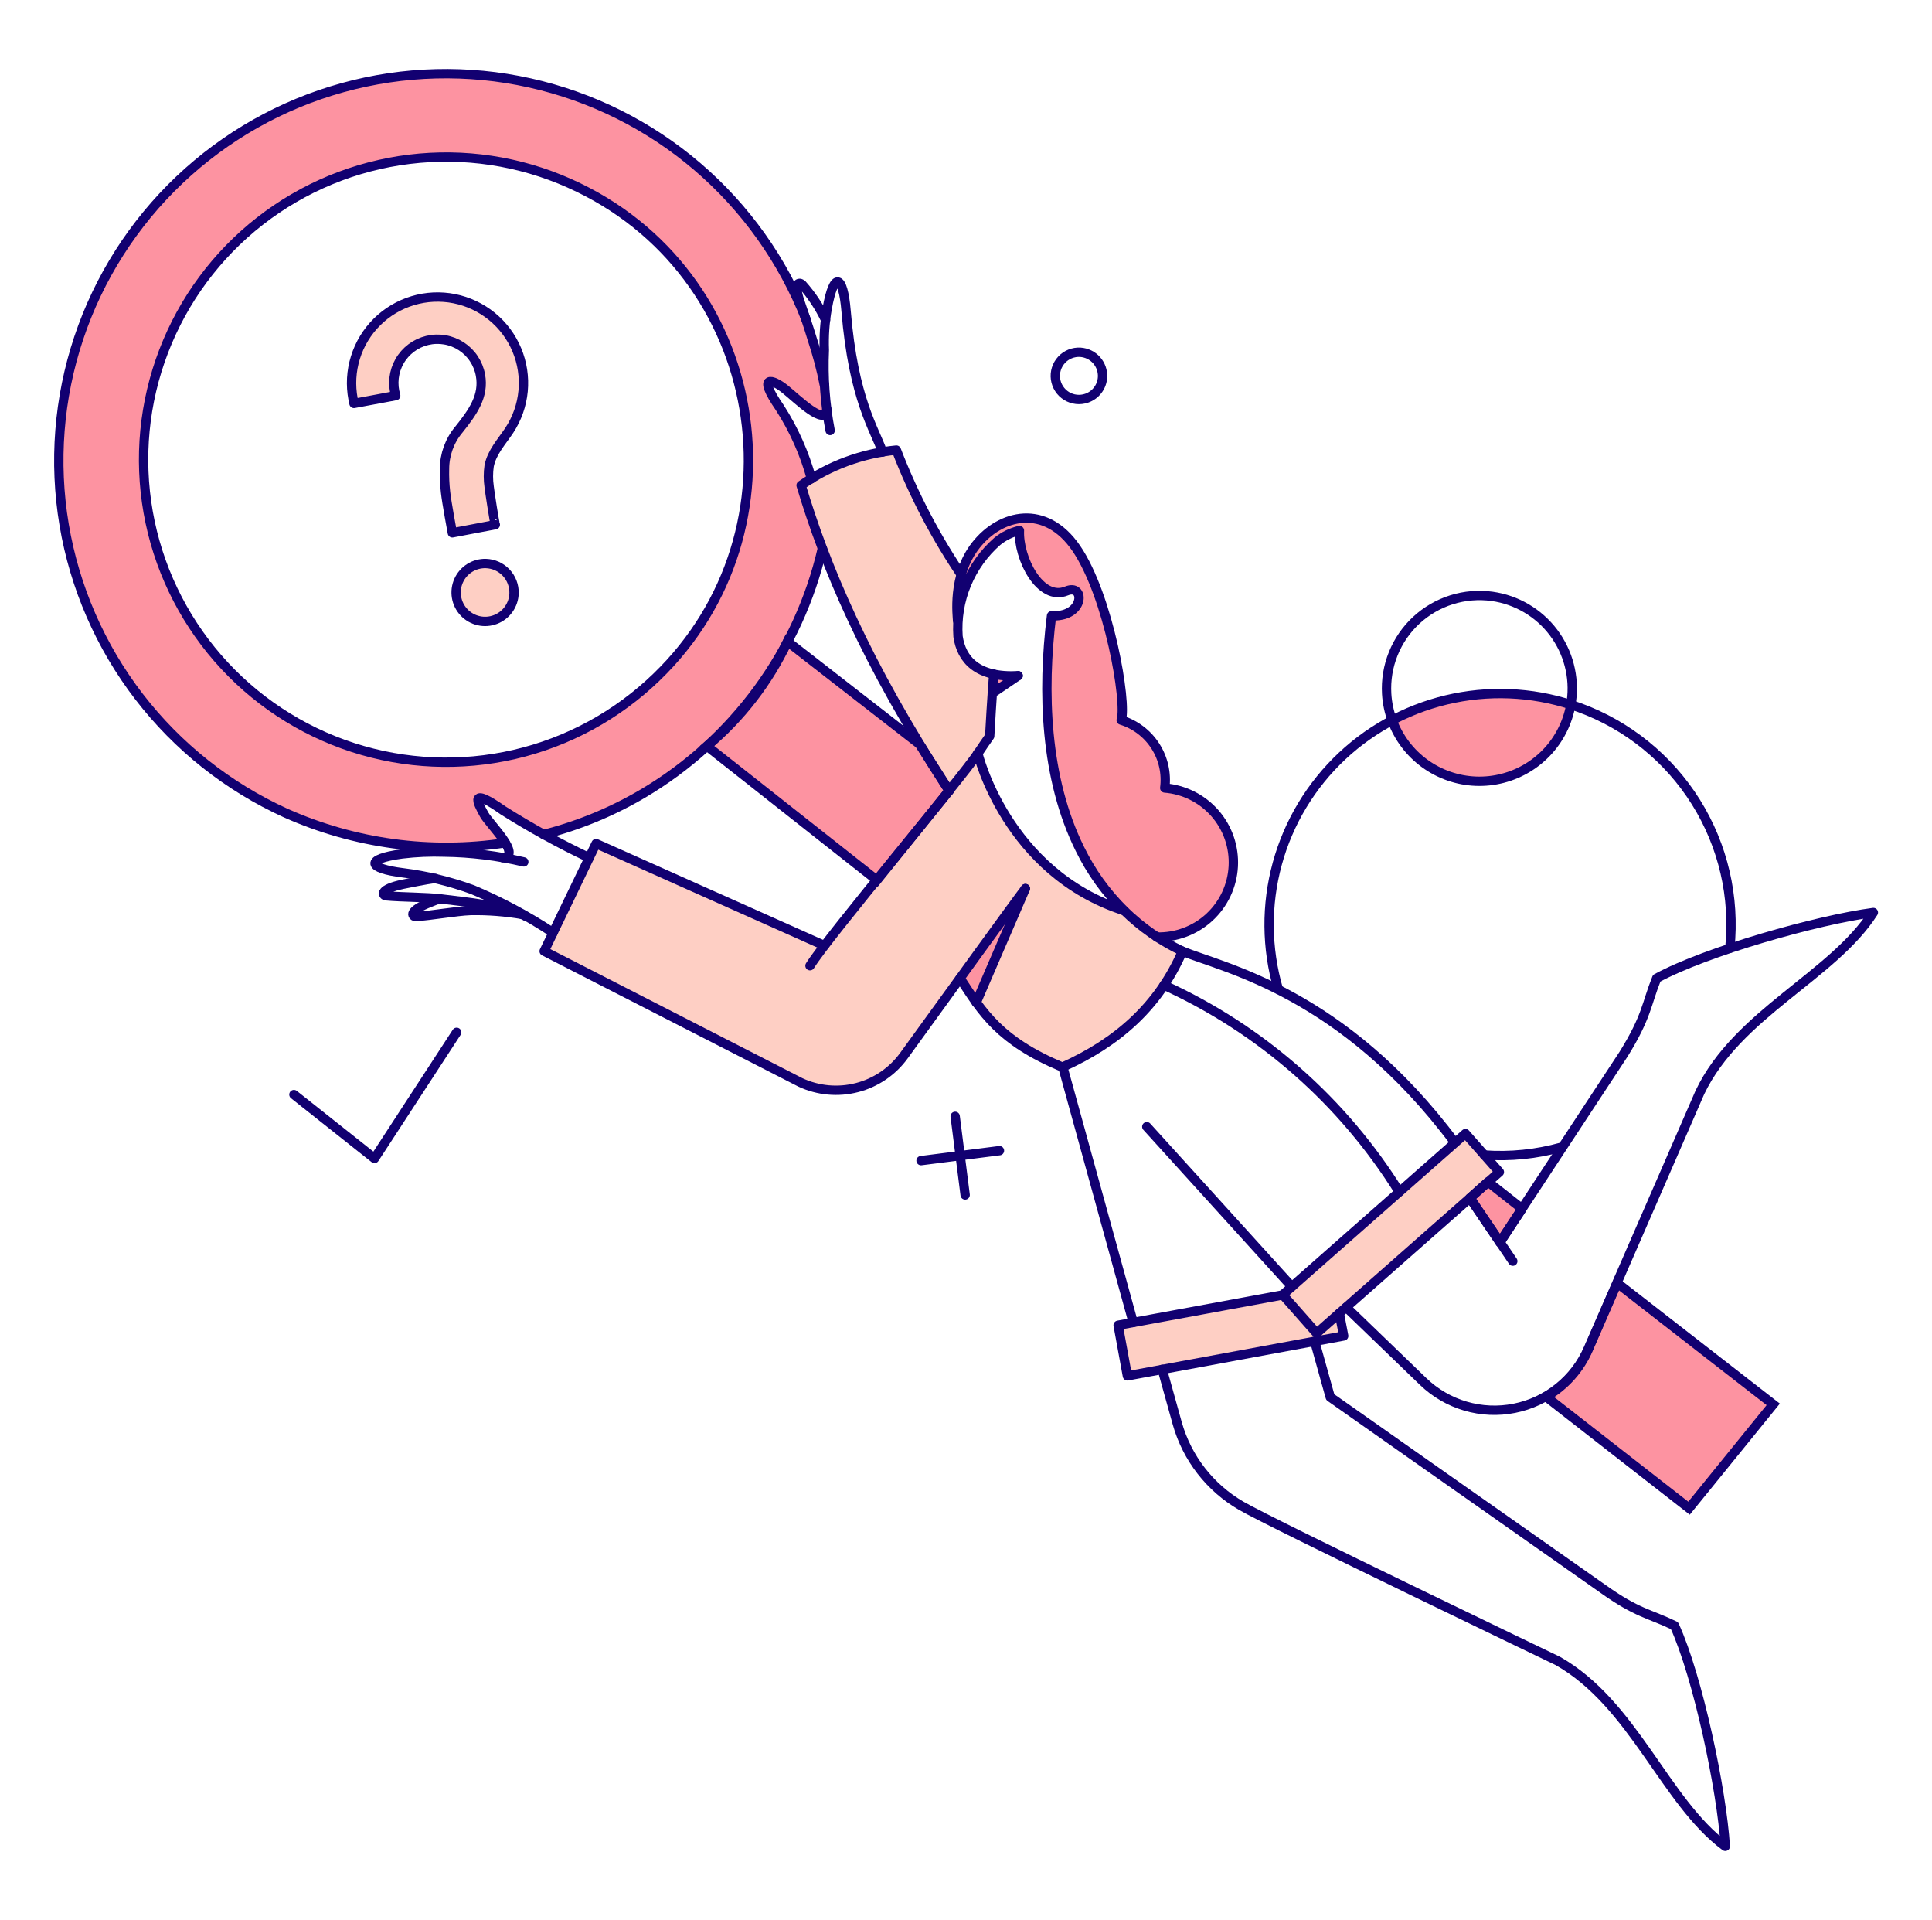 <svg width="159" height="158" viewBox="0 0 159 158" fill="none" xmlns="http://www.w3.org/2000/svg">
<path d="M92.526 74.936C82.805 71.8 80.474 61.988 80.474 61.988C80.801 61.521 81.12 61.05 81.43 60.573L81.745 55.511C76.667 54.107 79.549 47.924 79.549 47.924C77.221 44.52 75.277 40.869 73.754 37.037C70.935 37.312 68.234 38.309 65.914 39.934C67.854 46.413 71.132 54.413 78.097 65.071C75.1 68.812 70.208 74.728 67.851 77.805L49.065 69.394L44.782 78.251L65.869 89.048C67.325 89.73 68.974 89.882 70.53 89.478C72.087 89.075 73.454 88.141 74.396 86.838L79.011 80.476C80.863 83.313 82.281 85.643 87.421 87.794C92.889 85.333 95.257 82.353 97.308 78.251C95.533 77.432 93.915 76.31 92.526 74.936Z" fill="#FECFC4"/>
<path d="M92.78 113.212L92.019 109.045L109.819 105.76L110.581 109.926L92.78 113.212Z" fill="#FECFC4"/>
<path d="M108.357 109.702L105.564 106.537L120.603 93.275L123.395 96.441L108.357 109.702Z" fill="#FECFC4"/>
<path d="M39.988 46.367C39.357 46.349 38.744 46.583 38.284 47.017C37.825 47.45 37.557 48.049 37.539 48.681C37.521 49.312 37.755 49.925 38.189 50.385C38.623 50.844 39.221 51.112 39.853 51.13C40.485 51.148 41.098 50.914 41.557 50.48C42.017 50.046 42.285 49.448 42.303 48.816C42.32 48.184 42.087 47.571 41.653 47.112C41.219 46.653 40.62 46.385 39.988 46.367Z" fill="#FECFC4"/>
<path d="M41.93 35.405C42.568 34.437 42.957 33.328 43.065 32.174C43.173 31.02 42.996 29.857 42.55 28.788C42.103 27.719 41.401 26.775 40.504 26.041C39.607 25.307 38.544 24.804 37.408 24.577C36.271 24.35 35.096 24.406 33.986 24.739C32.877 25.072 31.866 25.673 31.042 26.489C30.219 27.305 29.609 28.31 29.265 29.417C28.922 30.524 28.855 31.698 29.072 32.836C29.09 32.958 29.114 33.077 29.147 33.195L32.581 32.553C32.439 32.085 32.394 31.593 32.449 31.107C32.504 30.621 32.657 30.151 32.9 29.726C33.143 29.302 33.47 28.931 33.861 28.637C34.252 28.343 34.699 28.132 35.175 28.017C35.65 27.902 36.144 27.885 36.626 27.968C37.109 28.05 37.569 28.23 37.979 28.497C38.389 28.764 38.741 29.112 39.012 29.519C39.283 29.926 39.468 30.384 39.555 30.866C39.87 32.58 38.938 33.896 37.778 35.346C37.017 36.254 36.599 37.402 36.599 38.587C36.604 40.357 36.815 42.122 37.228 43.843L40.765 43.171C40.386 41.588 40.22 39.961 40.272 38.333C40.496 37.197 41.318 36.331 41.93 35.405Z" fill="#FECFC4"/>
<path fill-rule="evenodd" clip-rule="evenodd" d="M32.855 6.292C38.59 5.591 44.408 6.464 49.685 8.818C59.837 13.341 66.074 22.162 67.934 31.798C67.934 31.798 67.98 33.096 68.078 34.097C67.458 34.471 66.237 33.431 65.171 32.522C64.209 31.702 63.371 30.989 63.214 31.518C63.063 32.027 63.426 32.571 64.003 33.436C64.778 34.596 65.935 36.332 66.751 39.329L65.965 39.968C66.204 40.921 66.767 42.523 67.43 44.409L67.702 45.185C66.383 50.889 63.462 56.32 58.848 60.762C54.907 64.574 50.049 67.304 44.743 68.686C44.625 68.717 43.822 68.195 42.866 67.575C41.561 66.726 39.971 65.694 39.461 65.637C38.65 65.547 40.566 68.019 41.394 69.088C41.47 69.184 41.536 69.269 41.589 69.34C37.413 69.992 33.15 69.806 29.046 68.793C24.943 67.781 21.083 65.96 17.69 63.44C14.298 60.919 11.442 57.748 9.288 54.111C7.134 50.474 5.727 46.445 5.147 42.259C4.567 38.072 4.827 33.812 5.911 29.727C6.995 25.642 8.881 21.814 11.461 18.466C14.04 15.118 17.261 12.317 20.934 10.227C24.607 8.137 28.66 6.799 32.856 6.292H32.855ZM33.693 13.105C38.18 12.556 42.731 13.239 46.859 15.08C63.124 22.326 66.537 43.674 54.028 55.715C51.189 58.461 47.739 60.492 43.96 61.641C40.182 62.79 36.185 63.024 32.298 62.324C28.412 61.623 24.747 60.008 21.608 57.612C18.469 55.216 15.945 52.108 14.244 48.543C12.543 44.979 11.714 41.062 11.826 37.114C11.938 33.167 12.988 29.302 14.888 25.84C16.788 22.378 19.484 19.418 22.754 17.203C26.024 14.989 29.773 13.584 33.693 13.105Z" fill="#FD93A1"/>
<path d="M123.44 102.22L125.262 99.457L122.454 97.247L120.977 98.576L123.44 102.22Z" fill="#FD93A1"/>
<path d="M133.088 105.569L130.73 110.993C130.019 112.645 128.793 114.023 127.235 114.923L139.004 124.098L145.934 115.556L133.088 105.569Z" fill="#FD93A1"/>
<path d="M120.678 64.228C122.639 64.502 124.63 64.004 126.232 62.84C127.834 61.676 128.921 59.935 129.265 57.985C126.848 57.208 124.3 56.922 121.771 57.145C119.242 57.368 116.783 58.096 114.54 59.285C115.023 60.585 115.848 61.731 116.928 62.602C118.009 63.472 119.305 64.034 120.678 64.228Z" fill="#FD93A1"/>
<path d="M75.682 61.241L64.81 52.789C63.247 56.102 60.985 59.037 58.18 61.393L72.171 72.429L78.115 65.067L75.682 61.241Z" fill="#FD93A1"/>
<path d="M84.403 73.128L79.028 80.536C79.407 81.231 79.847 81.891 80.343 82.507L84.403 73.128Z" fill="#FD93A1"/>
<path d="M81.655 57.059L83.79 55.552C83.113 55.596 82.434 55.581 81.76 55.507L81.655 57.059Z" fill="#FD93A1"/>
<path d="M95.857 64.84C96.014 63.636 95.741 62.415 95.085 61.393C94.429 60.371 93.433 59.614 92.273 59.255C92.422 58.828 92.468 58.373 92.408 57.925C91.422 50.728 89.929 46.292 87.464 43.754C85.792 42.006 82.372 42.29 80.341 44.843C78.324 47.4 78.831 50.773 78.818 51.053C79.022 48.541 80.195 46.206 82.089 44.541C82.618 44.106 83.242 43.8 83.91 43.645C83.805 45.916 85.612 49.515 87.793 48.619C89.251 48.024 89.426 50.662 86.553 50.662C85.777 56.889 86.016 64.025 88.883 69.838L89.346 70.719C90.756 73.285 92.77 75.469 95.216 77.081C96.84 77.165 98.431 76.602 99.639 75.514C100.848 74.426 101.574 72.902 101.66 71.278C101.744 69.654 101.181 68.063 100.092 66.855C99.004 65.647 97.481 64.92 95.857 64.835V64.84Z" fill="#FD93A1"/>
<path d="M123.44 102.22L125.262 99.457L122.454 97.247L120.977 98.576L123.44 102.22Z" stroke="#120071" stroke-width="0.769" stroke-linejoin="round"/>
<path d="M133.088 105.569L130.73 110.993C130.019 112.645 128.793 114.023 127.235 114.923L139.004 124.098L145.934 115.556L133.088 105.569Z" stroke="#120071" stroke-width="0.769"/>
<path d="M75.681 61.241L64.809 52.789C63.246 56.102 60.984 59.037 58.179 61.393L72.17 72.429L78.115 65.067L75.681 61.241Z" stroke="#120071" stroke-width="0.769"/>
<path d="M79.326 47.606C77.07 44.309 75.206 40.761 73.77 37.033C70.95 37.307 68.249 38.306 65.93 39.934C67.871 46.415 71.141 54.405 78.114 65.068" stroke="#120071" stroke-width="0.769" stroke-linecap="round" stroke-linejoin="round"/>
<path d="M68.319 35.42C67.9 33.241 67.74 31.021 67.841 28.805C67.796 27.66 67.875 26.513 68.077 25.385C68.627 22.29 69.381 22.592 69.63 25.579C70.239 32.895 71.988 35.316 72.631 37.197" stroke="#120071" stroke-width="0.769" stroke-linecap="round" stroke-linejoin="round"/>
<path d="M67.944 26.326C67.444 25.27 66.795 24.29 66.018 23.417C65.782 23.191 65.232 23.168 65.913 25.06C66.059 25.464 66.644 27.211 66.824 27.838C67.243 29.089 67.583 30.366 67.84 31.661" stroke="#120071" stroke-width="0.769" stroke-linecap="round" stroke-linejoin="round"/>
<path d="M68.05 33.673C67.945 35.151 65.662 32.865 64.585 32C63.616 31.222 62.227 30.727 64.182 33.553C65.34 35.356 66.216 37.325 66.78 39.393" stroke="#120071" stroke-width="0.769" stroke-linecap="round" stroke-linejoin="round"/>
<path d="M124.5 103.773L120.977 98.576" stroke="#120071" stroke-width="0.769" stroke-linecap="round" stroke-linejoin="round"/>
<path d="M81.78 55.468C81.78 55.468 81.615 57.537 81.45 60.569C81.121 61.036 80.797 61.508 80.48 61.984" stroke="#120071" stroke-width="0.769" stroke-linecap="round" stroke-linejoin="round"/>
<path d="M83.79 55.597L81.661 57.041" stroke="#120071" stroke-width="0.769" stroke-linecap="round" stroke-linejoin="round"/>
<path d="M106.311 105.864L94.379 92.707" stroke="#120071" stroke-width="0.769" stroke-linecap="round" stroke-linejoin="round"/>
<path d="M84.387 73.114L80.341 82.492" stroke="#120071" stroke-width="0.769" stroke-linecap="round" stroke-linejoin="round"/>
<path d="M115.152 98.068C110.516 90.617 103.783 84.7 95.798 81.059" stroke="#120071" stroke-width="0.769" stroke-linecap="round" stroke-linejoin="round"/>
<path d="M93.261 108.816L87.464 87.779" stroke="#120071" stroke-width="0.769" stroke-linecap="round" stroke-linejoin="round"/>
<path d="M110.224 108.059L110.582 109.926L92.781 113.211L92.019 109.045L105.565 106.551" stroke="#120071" stroke-width="0.769" stroke-linecap="round" stroke-linejoin="round"/>
<path d="M95.201 77.101C96.8 77.144 98.354 76.56 99.53 75.475C100.706 74.389 101.411 72.888 101.497 71.29C101.583 69.692 101.041 68.123 99.988 66.918C98.934 65.714 97.452 64.968 95.857 64.839C96.014 63.635 95.741 62.414 95.085 61.392C94.429 60.37 93.433 59.612 92.273 59.253C92.757 57.852 91.262 49.044 88.57 45.112C86.043 41.423 82.35 42.286 80.326 44.842C78.302 47.397 78.816 50.771 78.803 51.052" stroke="#120071" stroke-width="0.769" stroke-linecap="round" stroke-linejoin="round"/>
<path d="M123.44 102.22L133.611 86.748C135.552 83.627 135.477 82.641 136.343 80.491C140.405 78.281 149.62 75.682 154.175 75.085C150.829 80.312 142.989 83.403 139.898 89.885L130.713 110.971C130.171 112.22 129.334 113.319 128.273 114.174C127.213 115.029 125.962 115.614 124.626 115.879C123.291 116.145 121.91 116.083 120.604 115.699C119.297 115.315 118.103 114.62 117.123 113.675L110.791 107.567" stroke="#120071" stroke-width="0.769" stroke-linecap="round" stroke-linejoin="round"/>
<path d="M108.357 109.702L105.564 106.537L120.603 93.275L123.395 96.441L108.357 109.702Z" stroke="#120071" stroke-width="0.769" stroke-linecap="round" stroke-linejoin="round"/>
<path d="M41.377 70.575C43.004 70.41 40.298 67.829 39.853 67.037C39.252 65.964 38.614 64.722 41.421 66.694C43.695 68.129 46.054 69.426 48.485 70.576" stroke="#120071" stroke-width="0.769" stroke-linecap="round" stroke-linejoin="round"/>
<path d="M95.648 112.674L96.887 117.125C97.695 119.984 99.587 122.416 102.159 123.904C104.728 125.398 128.189 136.658 128.189 136.658C134.447 140.195 137 148.217 141.988 151.921C141.705 147.336 139.733 137.957 137.807 133.763C135.751 132.765 134.75 132.761 131.893 130.717L109.477 114.961L108.193 110.361" stroke="#120071" stroke-width="0.769" stroke-linecap="round" stroke-linejoin="round"/>
<path d="M84.388 73.114C83.537 74.219 78.436 81.277 74.397 86.853C73.454 88.155 72.086 89.087 70.53 89.49C68.974 89.893 67.326 89.742 65.87 89.062L44.783 78.266L49.054 69.411L67.84 77.803" stroke="#120071" stroke-width="0.769" stroke-linecap="round" stroke-linejoin="round"/>
<path d="M92.527 74.936C93.926 76.306 95.543 77.433 97.314 78.27C95.333 82.829 91.943 85.78 87.434 87.809C82.28 85.651 80.869 83.344 79.009 80.493" stroke="#120071" stroke-width="0.769" stroke-linecap="round" stroke-linejoin="round"/>
<path d="M119.737 94.022C110.485 81.621 100.682 79.658 97.314 78.269" stroke="#120071" stroke-width="0.769" stroke-linecap="round" stroke-linejoin="round"/>
<path d="M80.475 61.988C80.475 61.988 82.805 71.799 92.527 74.936C91.028 73.457 89.791 71.735 88.868 69.843C85.993 64.038 85.762 56.895 86.538 50.668H86.927C89.285 50.533 89.241 48.023 87.778 48.624C85.597 49.518 83.791 45.921 83.896 43.652C83.228 43.807 82.605 44.113 82.073 44.547C80.969 45.514 80.103 46.723 79.543 48.08C78.983 49.437 78.743 50.904 78.844 52.369C79.122 54.267 80.429 55.784 83.791 55.599" stroke="#120071" stroke-width="0.769" stroke-linecap="round" stroke-linejoin="round"/>
<path d="M80.475 61.988C79.071 64.11 68.125 77.086 66.661 79.461" stroke="#120071" stroke-width="0.769" stroke-linecap="round" stroke-linejoin="round"/>
<path d="M35.807 72.277C35.09 72.367 33.612 72.666 33.178 72.755C31.208 73.161 31.462 73.681 31.775 73.711C33.044 73.831 35.105 73.816 36.285 73.965C38.181 74.205 41.84 74.547 43.274 75.399" stroke="#120071" stroke-width="0.769" stroke-linecap="round" stroke-linejoin="round"/>
<path d="M36.181 73.95C35.866 74.069 35.583 74.174 35.449 74.234C33.567 74.951 33.911 75.432 34.224 75.413C35.494 75.338 37.525 74.966 38.719 74.92C40.155 74.893 41.591 75.003 43.006 75.249" stroke="#120071" stroke-width="0.769" stroke-linecap="round" stroke-linejoin="round"/>
<path d="M90.735 31.045C90.712 31.429 90.576 31.798 90.342 32.104C90.109 32.411 89.79 32.641 89.426 32.766C89.154 32.859 88.865 32.891 88.579 32.859C88.293 32.828 88.018 32.733 87.773 32.582C87.528 32.431 87.32 32.227 87.163 31.986C87.006 31.745 86.905 31.472 86.866 31.187C86.828 30.902 86.853 30.612 86.939 30.338C87.026 30.064 87.173 29.812 87.369 29.602C87.564 29.391 87.805 29.226 88.072 29.119C88.339 29.013 88.626 28.966 88.913 28.984C89.427 29.018 89.907 29.253 90.249 29.639C90.59 30.025 90.765 30.53 90.735 31.045Z" stroke="#120071" stroke-width="0.769" stroke-linecap="round" stroke-linejoin="round"/>
<path d="M142.361 78.027C142.795 73.819 141.813 69.586 139.571 65.999C137.328 62.412 133.953 59.675 129.98 58.222C126.678 57.015 123.106 56.748 119.661 57.449C116.216 58.151 113.033 59.794 110.466 62.196C107.899 64.598 106.048 67.665 105.12 71.055C104.191 74.446 104.221 78.028 105.206 81.403" stroke="#120071" stroke-width="0.769" stroke-linecap="round" stroke-linejoin="round"/>
<path d="M122.155 95.036C124.293 95.188 126.439 94.97 128.503 94.394" stroke="#120071" stroke-width="0.769" stroke-linecap="round" stroke-linejoin="round"/>
<path d="M122.798 49.07C121.679 48.916 120.54 49.011 119.462 49.35C118.384 49.689 117.395 50.262 116.565 51.029C115.735 51.796 115.085 52.737 114.663 53.785C114.24 54.832 114.055 55.961 114.12 57.089C114.209 58.597 114.743 60.046 115.654 61.251C116.566 62.456 117.814 63.364 119.241 63.861C120.669 64.357 122.211 64.42 123.674 64.04C125.136 63.66 126.454 62.856 127.46 61.728C128.465 60.6 129.113 59.199 129.322 57.702C129.6 55.692 129.068 53.655 127.845 52.037C126.622 50.419 124.807 49.352 122.798 49.07Z" stroke="#120071" stroke-width="0.769" stroke-linecap="round" stroke-linejoin="round"/>
<path d="M66.334 26.281C64.429 21.423 61.36 17.108 57.397 13.715C53.434 10.321 48.697 7.954 43.604 6.82C38.511 5.686 33.218 5.822 28.19 7.213C23.161 8.605 18.552 11.211 14.767 14.802C10.981 18.393 8.136 22.859 6.482 27.808C4.828 32.756 4.415 38.035 5.279 43.181C6.143 48.326 8.258 53.18 11.439 57.317C14.619 61.453 18.767 64.744 23.517 66.902C29.178 69.427 35.444 70.277 41.573 69.351" stroke="#120071" stroke-width="0.769" stroke-linecap="round" stroke-linejoin="round"/>
<path d="M67.678 45.127C66.71 49.311 64.903 53.255 62.367 56.721C59.831 60.186 56.618 63.101 52.922 65.289C50.368 66.796 47.613 67.933 44.739 68.664" stroke="#120071" stroke-width="0.769" stroke-linecap="round" stroke-linejoin="round"/>
<path d="M46.858 15.08C42.731 13.239 38.18 12.556 33.693 13.105C29.207 13.653 24.954 15.413 21.392 18.194C17.829 20.976 15.091 24.675 13.471 28.894C11.851 33.114 11.41 37.694 12.195 42.145C12.98 46.596 14.962 50.75 17.929 54.16C20.895 57.57 24.733 60.109 29.033 61.504C33.332 62.898 37.93 63.096 42.333 62.077C46.736 61.057 50.779 58.858 54.027 55.715C66.537 43.674 63.123 22.326 46.858 15.08Z" stroke="#120071" stroke-width="0.769" stroke-linecap="round" stroke-linejoin="round"/>
<path d="M24.189 90.064L30.82 95.32L37.584 84.941" stroke="#120071" stroke-width="0.769" stroke-linecap="round" stroke-linejoin="round"/>
<path d="M82.253 94.679L75.801 95.499" stroke="#120071" stroke-width="0.769" stroke-linecap="round" stroke-linejoin="round"/>
<path d="M79.43 98.323L78.608 91.856" stroke="#120071" stroke-width="0.769" stroke-linecap="round" stroke-linejoin="round"/>
<path d="M42.304 48.816C42.291 49.288 42.138 49.744 41.865 50.129C41.592 50.513 41.212 50.808 40.771 50.976C40.331 51.144 39.85 51.178 39.391 51.073C38.931 50.968 38.513 50.729 38.189 50.386C37.865 50.044 37.651 49.613 37.572 49.148C37.493 48.683 37.553 48.206 37.746 47.775C37.939 47.345 38.255 46.982 38.654 46.731C39.053 46.48 39.518 46.354 39.989 46.367C40.62 46.386 41.218 46.655 41.652 47.114C42.085 47.573 42.32 48.185 42.304 48.816Z" stroke="#120071" stroke-width="0.769" stroke-linecap="round" stroke-linejoin="round"/>
<path d="M41.916 35.405C42.553 34.437 42.943 33.328 43.051 32.174C43.159 31.02 42.982 29.857 42.535 28.788C42.088 27.719 41.386 26.775 40.489 26.041C39.593 25.307 38.529 24.804 37.393 24.577C36.257 24.35 35.082 24.406 33.972 24.739C32.862 25.072 31.851 25.673 31.028 26.489C30.204 27.305 29.594 28.31 29.251 29.417C28.907 30.524 28.841 31.698 29.057 32.836C29.075 32.958 29.1 33.077 29.132 33.195L32.567 32.553C32.424 32.085 32.378 31.592 32.432 31.105C32.487 30.619 32.64 30.148 32.883 29.723C33.125 29.297 33.452 28.926 33.844 28.632C34.235 28.337 34.683 28.126 35.159 28.011C35.635 27.895 36.129 27.879 36.612 27.962C37.095 28.044 37.556 28.225 37.966 28.493C38.376 28.76 38.728 29.108 38.998 29.517C39.269 29.925 39.454 30.384 39.541 30.866C39.855 32.58 38.924 33.896 37.764 35.346C37.002 36.254 36.584 37.402 36.584 38.587C36.567 39.224 36.596 39.861 36.668 40.495C36.755 41.328 37.227 43.843 37.227 43.843L40.764 43.171C40.719 43.171 40.286 40.364 40.256 40.051C40.174 39.481 40.174 38.903 40.256 38.333C40.482 37.197 41.303 36.331 41.916 35.405Z" stroke="#120071" stroke-width="0.769" stroke-linecap="round" stroke-linejoin="round"/>
<path d="M45.514 76.743C43.423 75.362 41.208 74.178 38.899 73.206C37.044 72.528 35.12 72.062 33.16 71.817C30.278 71.463 29.949 70.687 33.086 70.263C34.24 70.124 35.404 70.074 36.566 70.114C38.769 70.142 40.963 70.413 43.107 70.921" stroke="#120071" stroke-width="0.769" stroke-linecap="round" stroke-linejoin="round"/>
</svg>
